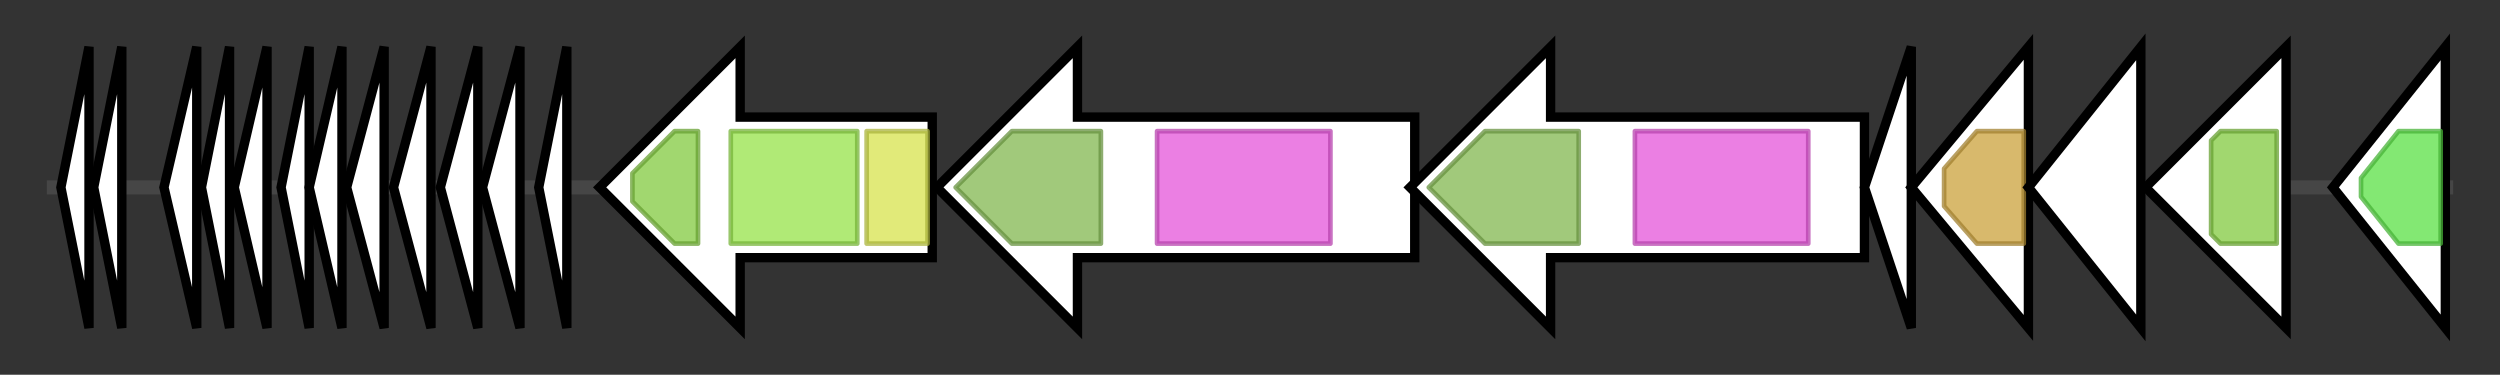 <svg version="1.1" baseProfile="full" xmlns="http://www.w3.org/2000/svg" width="533.667" height="80">
	<rect width="100%" height="100%" fill="#333333" stroke="none"/>
	<g>
		<line x1="10" y1="40.0" x2="523.667" y2="40.0" style="stroke:rgb(70,70,70); stroke-width:3 "/>
		<g>
			<title> (RUMFLAFD1_RS0111140)
hypothetical protein</title>
			<polygon class=" (RUMFLAFD1_RS0111140)
hypothetical protein" points="13,40 19,10 19,70" fill="rgb(255,255,255)" fill-opacity="1.0" stroke="rgb(0,0,0)" stroke-width="2"  />
		</g>
		<g>
			<title> (RUMFLAFD1_RS0111145)
class II lanthipeptide, LchA2/BrtA2 family</title>
			<polygon class=" (RUMFLAFD1_RS0111145)
class II lanthipeptide, LchA2/BrtA2 family" points="20,40 26,10 26,70" fill="rgb(255,255,255)" fill-opacity="1.0" stroke="rgb(0,0,0)" stroke-width="2"  />
		</g>
		<g>
			<title> (RUMFLAFD1_RS0111150)
class II lanthipeptide, LchA2/BrtA2 family</title>
			<polygon class=" (RUMFLAFD1_RS0111150)
class II lanthipeptide, LchA2/BrtA2 family" points="35,40 42,10 42,70" fill="rgb(255,255,255)" fill-opacity="1.0" stroke="rgb(0,0,0)" stroke-width="2"  />
		</g>
		<g>
			<title> (RUMFLAFD1_RS0111155)
class II lanthipeptide, LchA2/BrtA2 family</title>
			<polygon class=" (RUMFLAFD1_RS0111155)
class II lanthipeptide, LchA2/BrtA2 family" points="43,40 49,10 49,70" fill="rgb(255,255,255)" fill-opacity="1.0" stroke="rgb(0,0,0)" stroke-width="2"  />
		</g>
		<g>
			<title> (RUMFLAFD1_RS0111160)
class II lanthipeptide, LchA2/BrtA2 family</title>
			<polygon class=" (RUMFLAFD1_RS0111160)
class II lanthipeptide, LchA2/BrtA2 family" points="50,40 57,10 57,70" fill="rgb(255,255,255)" fill-opacity="1.0" stroke="rgb(0,0,0)" stroke-width="2"  />
		</g>
		<g>
			<title> (RUMFLAFD1_RS0111165)
hypothetical protein</title>
			<polygon class=" (RUMFLAFD1_RS0111165)
hypothetical protein" points="60,40 66,10 66,70" fill="rgb(255,255,255)" fill-opacity="1.0" stroke="rgb(0,0,0)" stroke-width="2"  />
		</g>
		<g>
			<title> (RUMFLAFD1_RS0111170)
class II lanthipeptide, LchA2/BrtA2 family</title>
			<polygon class=" (RUMFLAFD1_RS0111170)
class II lanthipeptide, LchA2/BrtA2 family" points="66,40 73,10 73,70" fill="rgb(255,255,255)" fill-opacity="1.0" stroke="rgb(0,0,0)" stroke-width="2"  />
		</g>
		<g>
			<title> (RUMFLAFD1_RS0111175)
plantaricin C family lantibiotic</title>
			<polygon class=" (RUMFLAFD1_RS0111175)
plantaricin C family lantibiotic" points="74,40 82,10 82,70" fill="rgb(255,255,255)" fill-opacity="1.0" stroke="rgb(0,0,0)" stroke-width="2"  />
		</g>
		<g>
			<title> (RUMFLAFD1_RS0111180)
plantaricin C family lantibiotic</title>
			<polygon class=" (RUMFLAFD1_RS0111180)
plantaricin C family lantibiotic" points="84,40 92,10 92,70" fill="rgb(255,255,255)" fill-opacity="1.0" stroke="rgb(0,0,0)" stroke-width="2"  />
		</g>
		<g>
			<title> (RUMFLAFD1_RS0111185)
plantaricin C family lantibiotic</title>
			<polygon class=" (RUMFLAFD1_RS0111185)
plantaricin C family lantibiotic" points="94,40 102,10 102,70" fill="rgb(255,255,255)" fill-opacity="1.0" stroke="rgb(0,0,0)" stroke-width="2"  />
		</g>
		<g>
			<title> (RUMFLAFD1_RS0111190)
plantaricin C family lantibiotic</title>
			<polygon class=" (RUMFLAFD1_RS0111190)
plantaricin C family lantibiotic" points="103,40 111,10 111,70" fill="rgb(255,255,255)" fill-opacity="1.0" stroke="rgb(0,0,0)" stroke-width="2"  />
		</g>
		<g>
			<title> (RUMFLAFD1_RS0111195)
hypothetical protein</title>
			<polygon class=" (RUMFLAFD1_RS0111195)
hypothetical protein" points="115,40 121,10 121,70" fill="rgb(255,255,255)" fill-opacity="1.0" stroke="rgb(0,0,0)" stroke-width="2"  />
		</g>
		<g>
			<title> (RUMFLAFD1_RS0111200)
peptidase domain-containing ABC transporter</title>
			<polygon class=" (RUMFLAFD1_RS0111200)
peptidase domain-containing ABC transporter" points="199,25 158,25 158,10 128,40 158,70 158,55 199,55" fill="rgb(255,255,255)" fill-opacity="1.0" stroke="rgb(0,0,0)" stroke-width="2"  />
			<g>
				<title>ABC_tran (PF00005)
"ABC transporter"</title>
				<polygon class="PF00005" points="135,37 144,28 149,28 149,52 144,52 135,43" stroke-linejoin="round" width="14" height="24" fill="rgb(129,201,63)" stroke="rgb(103,160,50)" stroke-width="1" opacity="0.75" />
			</g>
			<g>
				<title>ABC_membrane (PF00664)
"ABC transporter transmembrane region"</title>
				<rect class="PF00664" x="156" y="28" stroke-linejoin="round" width="27" height="24" fill="rgb(149,226,73)" stroke="rgb(119,180,58)" stroke-width="1" opacity="0.75" />
			</g>
			<g>
				<title>Peptidase_C39 (PF03412)
"Peptidase C39 family"</title>
				<rect class="PF03412" x="185" y="28" stroke-linejoin="round" width="13" height="24" fill="rgb(214,226,77)" stroke="rgb(171,180,61)" stroke-width="1" opacity="0.75" />
			</g>
		</g>
		<g>
			<title>lanM (RUMFLAFD1_RS0111205)
type 2 lanthipeptide synthetase LanM</title>
			<polygon class="lanM (RUMFLAFD1_RS0111205)
type 2 lanthipeptide synthetase LanM" points="302,25 230,25 230,10 200,40 230,70 230,55 302,55" fill="rgb(255,255,255)" fill-opacity="1.0" stroke="rgb(0,0,0)" stroke-width="2"  />
			<g>
				<title>LANC_like (PF05147)
"Lanthionine synthetase C-like protein"</title>
				<polygon class="PF05147" points="204,40 216,28 235,28 235,52 216,52" stroke-linejoin="round" width="35" height="24" fill="rgb(129,182,79)" stroke="rgb(103,145,63)" stroke-width="1" opacity="0.75" />
			</g>
			<g>
				<title>DUF4135 (PF13575)
"Domain of unknown function (DUF4135)"</title>
				<rect class="PF13575" x="247" y="28" stroke-linejoin="round" width="37" height="24" fill="rgb(228,84,217)" stroke="rgb(182,67,173)" stroke-width="1" opacity="0.75" />
			</g>
		</g>
		<g>
			<title>lanM (RUMFLAFD1_RS0111210)
type 2 lanthipeptide synthetase LanM</title>
			<polygon class="lanM (RUMFLAFD1_RS0111210)
type 2 lanthipeptide synthetase LanM" points="398,25 331,25 331,10 301,40 331,70 331,55 398,55" fill="rgb(255,255,255)" fill-opacity="1.0" stroke="rgb(0,0,0)" stroke-width="2"  />
			<g>
				<title>LANC_like (PF05147)
"Lanthionine synthetase C-like protein"</title>
				<polygon class="PF05147" points="305,40 317,28 337,28 337,52 317,52" stroke-linejoin="round" width="34" height="24" fill="rgb(129,182,79)" stroke="rgb(103,145,63)" stroke-width="1" opacity="0.75" />
			</g>
			<g>
				<title>DUF4135 (PF13575)
"Domain of unknown function (DUF4135)"</title>
				<rect class="PF13575" x="349" y="28" stroke-linejoin="round" width="37" height="24" fill="rgb(228,84,217)" stroke="rgb(182,67,173)" stroke-width="1" opacity="0.75" />
			</g>
		</g>
		<g>
			<title> (RUMFLAFD1_RS0111215)
hypothetical protein</title>
			<polygon class=" (RUMFLAFD1_RS0111215)
hypothetical protein" points="398,40 408,10 408,70" fill="rgb(255,255,255)" fill-opacity="1.0" stroke="rgb(0,0,0)" stroke-width="2"  />
		</g>
		<g>
			<title> (RUMFLAFD1_RS0111220)
ABC transporter permease</title>
			<polygon class=" (RUMFLAFD1_RS0111220)
ABC transporter permease" points="408,40 433,10 433,70" fill="rgb(255,255,255)" fill-opacity="1.0" stroke="rgb(0,0,0)" stroke-width="2"  />
			<g>
				<title>ABC2_membrane_4 (PF12730)
"ABC-2 family transporter protein"</title>
				<polygon class="PF12730" points="415,36 422,28 432,28 432,52 422,52 415,44" stroke-linejoin="round" width="17" height="24" fill="rgb(203,161,59)" stroke="rgb(162,128,47)" stroke-width="1" opacity="0.75" />
			</g>
		</g>
		<g>
			<title> (RUMFLAFD1_RS0111225)
hypothetical protein</title>
			<polygon class=" (RUMFLAFD1_RS0111225)
hypothetical protein" points="433,40 457,10 457,70" fill="rgb(255,255,255)" fill-opacity="1.0" stroke="rgb(0,0,0)" stroke-width="2"  />
		</g>
		<g>
			<title> (RUMFLAFD1_RS0111230)
ATP-binding cassette domain-containing protein</title>
			<polygon class=" (RUMFLAFD1_RS0111230)
ATP-binding cassette domain-containing protein" points="488,25 488,25 488,10 458,40 488,70 488,55 488,55" fill="rgb(255,255,255)" fill-opacity="1.0" stroke="rgb(0,0,0)" stroke-width="2"  />
			<g>
				<title>ABC_tran (PF00005)
"ABC transporter"</title>
				<polygon class="PF00005" points="472,30 474,28 486,28 486,52 474,52 472,50" stroke-linejoin="round" width="14" height="24" fill="rgb(129,201,63)" stroke="rgb(103,160,50)" stroke-width="1" opacity="0.75" />
			</g>
		</g>
		<g>
			<title> (RUMFLAFD1_RS22795)
MBL fold metallo-hydrolase</title>
			<polygon class=" (RUMFLAFD1_RS22795)
MBL fold metallo-hydrolase" points="498,40 522,10 522,70" fill="rgb(255,255,255)" fill-opacity="1.0" stroke="rgb(0,0,0)" stroke-width="2"  />
			<g>
				<title>Lactamase_B_3 (PF13483)
"Beta-lactamase superfamily domain"</title>
				<polygon class="PF13483" points="504,38 512,28 521,28 521,52 512,52 504,42" stroke-linejoin="round" width="17" height="24" fill="rgb(89,224,69)" stroke="rgb(71,179,55)" stroke-width="1" opacity="0.75" />
			</g>
		</g>
	</g>
</svg>
